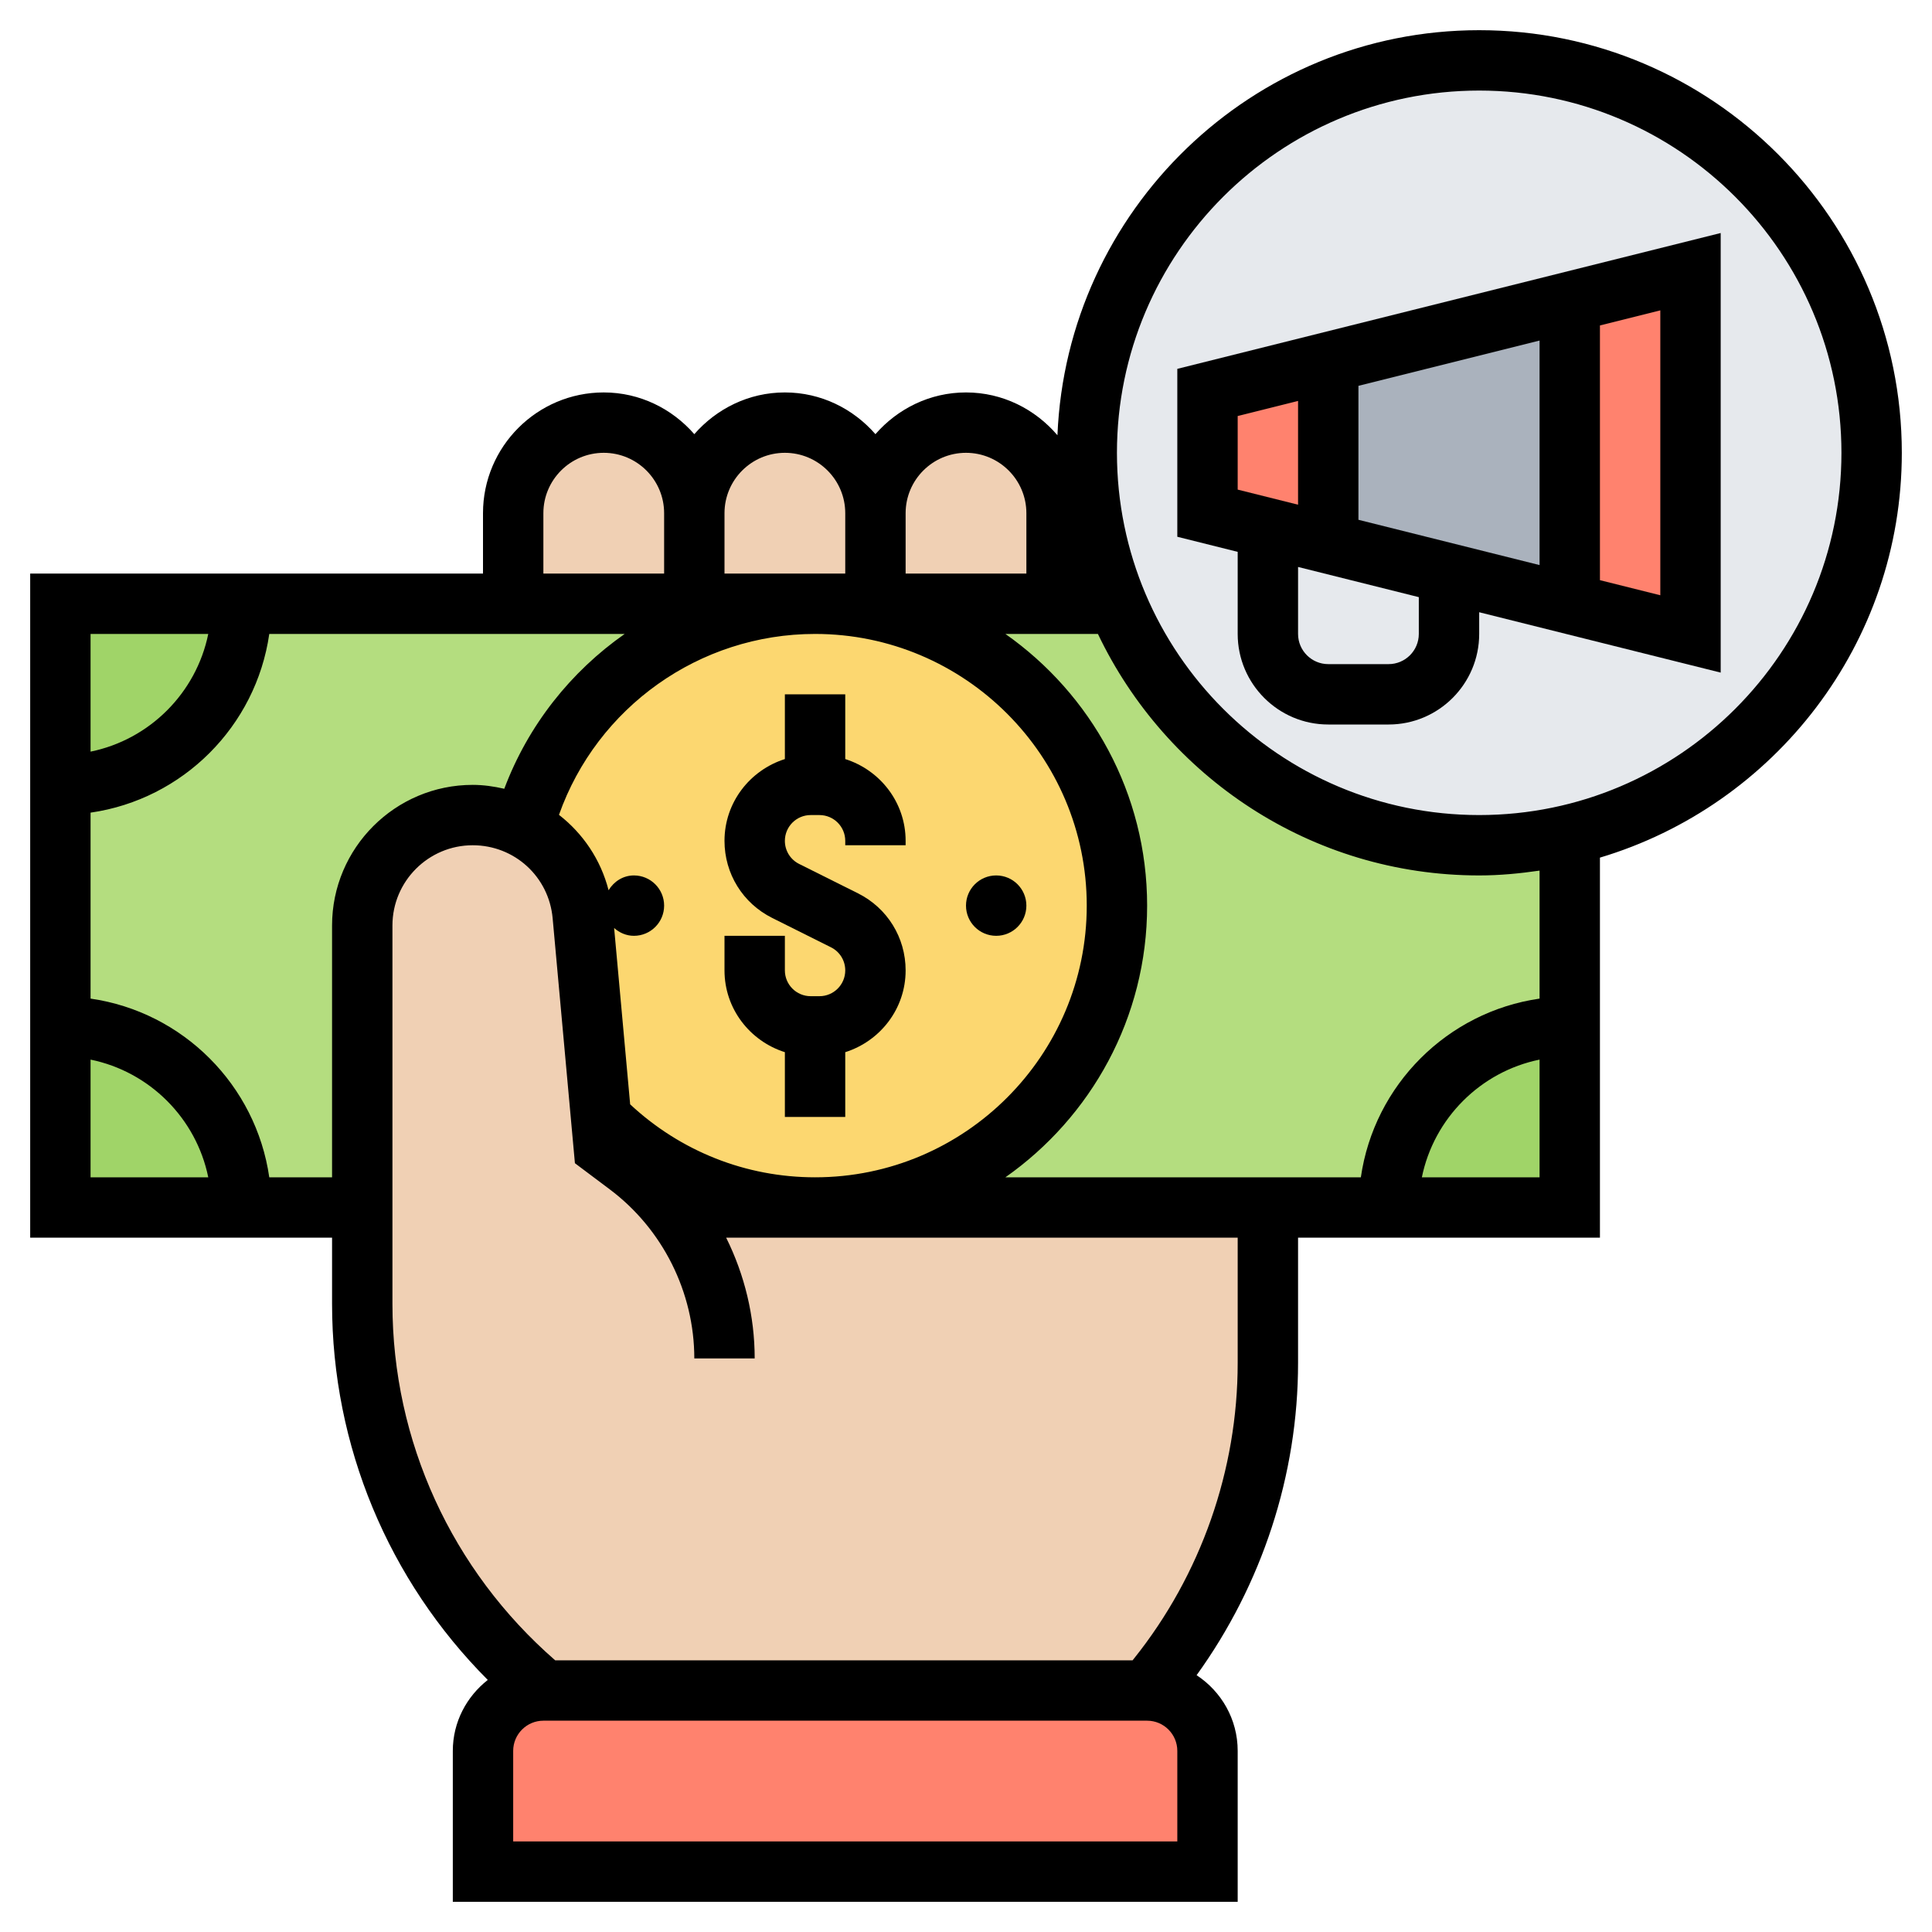 <svg id="Layer_5" enable-background="new 0 0 64 64" height="512" viewBox="0 0 64 64" width="512" xmlns="http://www.w3.org/2000/svg"><g><g><g><path d="m40 58v4h-24v-4c0-1.1.9-2 2-2h20c1.1 0 2 .9 2 2z" fill="#ff826e"/></g><g><path d="m23 20h4c-4.63 0-8.52 3.14-9.66 7.41-.5-.26-1.08-.41-1.68-.41-2.02 0-3.66 1.64-3.66 3.66v9.34h-4c0-3.31-2.69-6-6-6v-8c3.31 0 6-2.69 6-6h9z" fill="#b4dd7f"/></g><g><path d="m29 20h6 2c1.96 4.7 6.59 8 12 8 1 0 1.98-.11 2.92-.33l.08.33v6c-3.31 0-6 2.69-6 6h-4-15c5.52 0 10-4.48 10-10s-4.48-10-10-10z" fill="#b4dd7f"/></g><g><path d="m2 20h6c0 3.31-2.69 6-6 6z" fill="#a0d468"/></g><g><path d="m8 40h-6v-6c3.31 0 6 2.69 6 6z" fill="#a0d468"/></g><g><path d="m52 34v6h-6c0-3.31 2.69-6 6-6z" fill="#a0d468"/></g><g><path d="m27 40h-4.76c-.41-.52-.9-.99-1.44-1.4l-.8-.6-.7-7.67c-.08-.95-.52-1.78-1.18-2.37-.23-.21-.49-.4-.78-.55 1.14-4.27 5.03-7.41 9.66-7.41 5.52 0 10 4.48 10 10s-4.48 10-10 10z" fill="#fcd770"/></g><g><path d="m49 2c7.18 0 13 5.82 13 13 0 6.18-4.31 11.35-10.08 12.67-.94.22-1.92.33-2.92.33-5.41 0-10.04-3.3-12-8-.65-1.54-1-3.23-1-5 0-7.18 5.82-13 13-13z" fill="#e6e9ed"/></g><g><path d="m48 19-4.03-1.01.03-.1v-5.78l-.03-.1 8.03-2.01v10z" fill="#aab2bd"/></g><g><path d="m56 9v12l-4-1v-10z" fill="#ff826e"/></g><g><path d="m44 12.11v5.78l-.03.1-1.97-.49-2-.5v-4l3.97-.99z" fill="#ff826e"/></g><g><path d="m35 17v3h-6v-3c0-.83.34-1.58.88-2.12s1.29-.88 2.12-.88c1.66 0 3 1.34 3 3z" fill="#f0d0b4"/></g><g><path d="m29 17v3h-2-4v-3c0-.83.34-1.58.88-2.12s1.29-.88 2.12-.88c1.66 0 3 1.34 3 3z" fill="#f0d0b4"/></g><g><path d="m23 17v3h-6v-3c0-.83.34-1.58.88-2.12s1.29-.88 2.12-.88c1.66 0 3 1.34 3 3z" fill="#f0d0b4"/></g><g><path d="m22.24 40h4.76 15v5.15c0 3.79-1.29 7.46-3.65 10.42l-.35.43h-20c-3.8-3.17-6-7.86-6-12.81v-3.19-9.34c0-2.02 1.64-3.66 3.66-3.66.6 0 1.18.15 1.68.41.29.15.55.34.78.55.66.59 1.1 1.42 1.18 2.37l.7 7.67.8.6c.54.41 1.03.88 1.44 1.4z" fill="#f0d0b4"/></g></g><g><path d="m39 17.781 2 .5v2.719c0 1.654 1.346 3 3 3h2c1.654 0 3-1.346 3-3v-.719l8 2v-14.562l-18 4.5zm8 3.219c0 .551-.449 1-1 1h-2c-.551 0-1-.449-1-1v-2.219l4 1zm-2-3.781v-4.438l6-1.5v7.438zm10 2.5-2-.5v-8.438l2-.5zm-14-5.938 2-.5v3.438l-2-.5z"/><path d="m63 15c0-7.72-6.28-14-14-14-7.523 0-13.662 5.969-13.971 13.418-.734-.86-1.812-1.418-3.029-1.418-1.2 0-2.266.542-3 1.382-.734-.84-1.8-1.382-3-1.382s-2.266.542-3 1.382c-.734-.84-1.8-1.382-3-1.382-2.206 0-4 1.794-4 4v2h-15v22h10v2.19c0 4.71 1.869 9.161 5.158 12.46-.699.549-1.158 1.393-1.158 2.35v5h26v-5c0-1.049-.543-1.971-1.361-2.507 2.165-3 3.361-6.633 3.361-10.342v-4.151h10v-12.59c5.775-1.726 10-7.081 10-13.41zm-31 0c1.103 0 2 .897 2 2v2h-4v-2c0-1.103.897-2 2-2zm-11.125 21.583-.531-5.841c.177.156.402.258.656.258.552 0 1-.448 1-1s-.448-1-1-1c-.362 0-.665.202-.84.49-.261-1.018-.85-1.88-1.643-2.497 1.259-3.561 4.651-5.993 8.483-5.993 4.962 0 9 4.038 9 9s-4.038 9-9 9c-2.291 0-4.454-.861-6.125-2.417zm5.125-21.583c1.103 0 2 .897 2 2v2h-4v-2c0-1.103.897-2 2-2zm-8 2c0-1.103.897-2 2-2s2 .897 2 2v2h-4zm-11.101 4c-.399 1.956-1.943 3.5-3.899 3.899v-3.899zm-3.899 14.101c1.956.399 3.5 1.943 3.899 3.899h-3.899zm8-4.442v8.341h-2.08c-.44-3.059-2.861-5.48-5.92-5.92v-6.16c3.059-.44 5.48-2.861 5.92-5.92h11.773c-1.784 1.25-3.195 3.019-3.988 5.129-.337-.077-.685-.129-1.046-.129-2.569 0-4.659 2.09-4.659 4.659zm28 30.341h-22v-3c0-.551.449-1 1-1h20c.551 0 1 .449 1 1zm2-15.849c0 3.546-1.22 7.023-3.436 9.792l-.045.057h-19.128c-3.423-2.98-5.391-7.258-5.391-11.81v-12.531c0-1.466 1.193-2.659 2.659-2.659 1.384 0 2.523 1.04 2.648 2.418l.738 8.115 1.155.867c1.753 1.315 2.8 3.409 2.8 5.6h2c0-1.401-.334-2.769-.945-4h16.945zm6.101-6.151c.399-1.956 1.943-3.5 3.899-3.899v3.899zm3.899-5.92c-3.059.441-5.48 2.861-5.92 5.92h-11.775c2.834-1.992 4.695-5.28 4.695-9s-1.861-7.008-4.695-9h3.065c2.253 4.722 7.059 8 12.63 8 .681 0 1.345-.065 2-.16zm-2-6.08c-6.617 0-12-5.383-12-12s5.383-12 12-12 12 5.383 12 12-5.383 12-12 12z"/><path d="m28 25.145v-2.145h-2v2.145c-1.155.366-2 1.435-2 2.709 0 1.087.604 2.066 1.578 2.553l1.95.974c.291.146.472.439.472.765 0 .471-.383.854-.854.854h-.292c-.471 0-.854-.383-.854-.854v-1.146h-2v1.146c0 1.274.845 2.343 2 2.709v2.145h2v-2.145c1.155-.366 2-1.435 2-2.709 0-1.087-.604-2.066-1.578-2.553l-1.95-.974c-.291-.146-.472-.439-.472-.765 0-.471.383-.854.854-.854h.292c.471 0 .854.383.854.854v.146h2v-.146c0-1.274-.845-2.343-2-2.709z"/><circle cx="33" cy="30" r="1"/></g></g></svg>